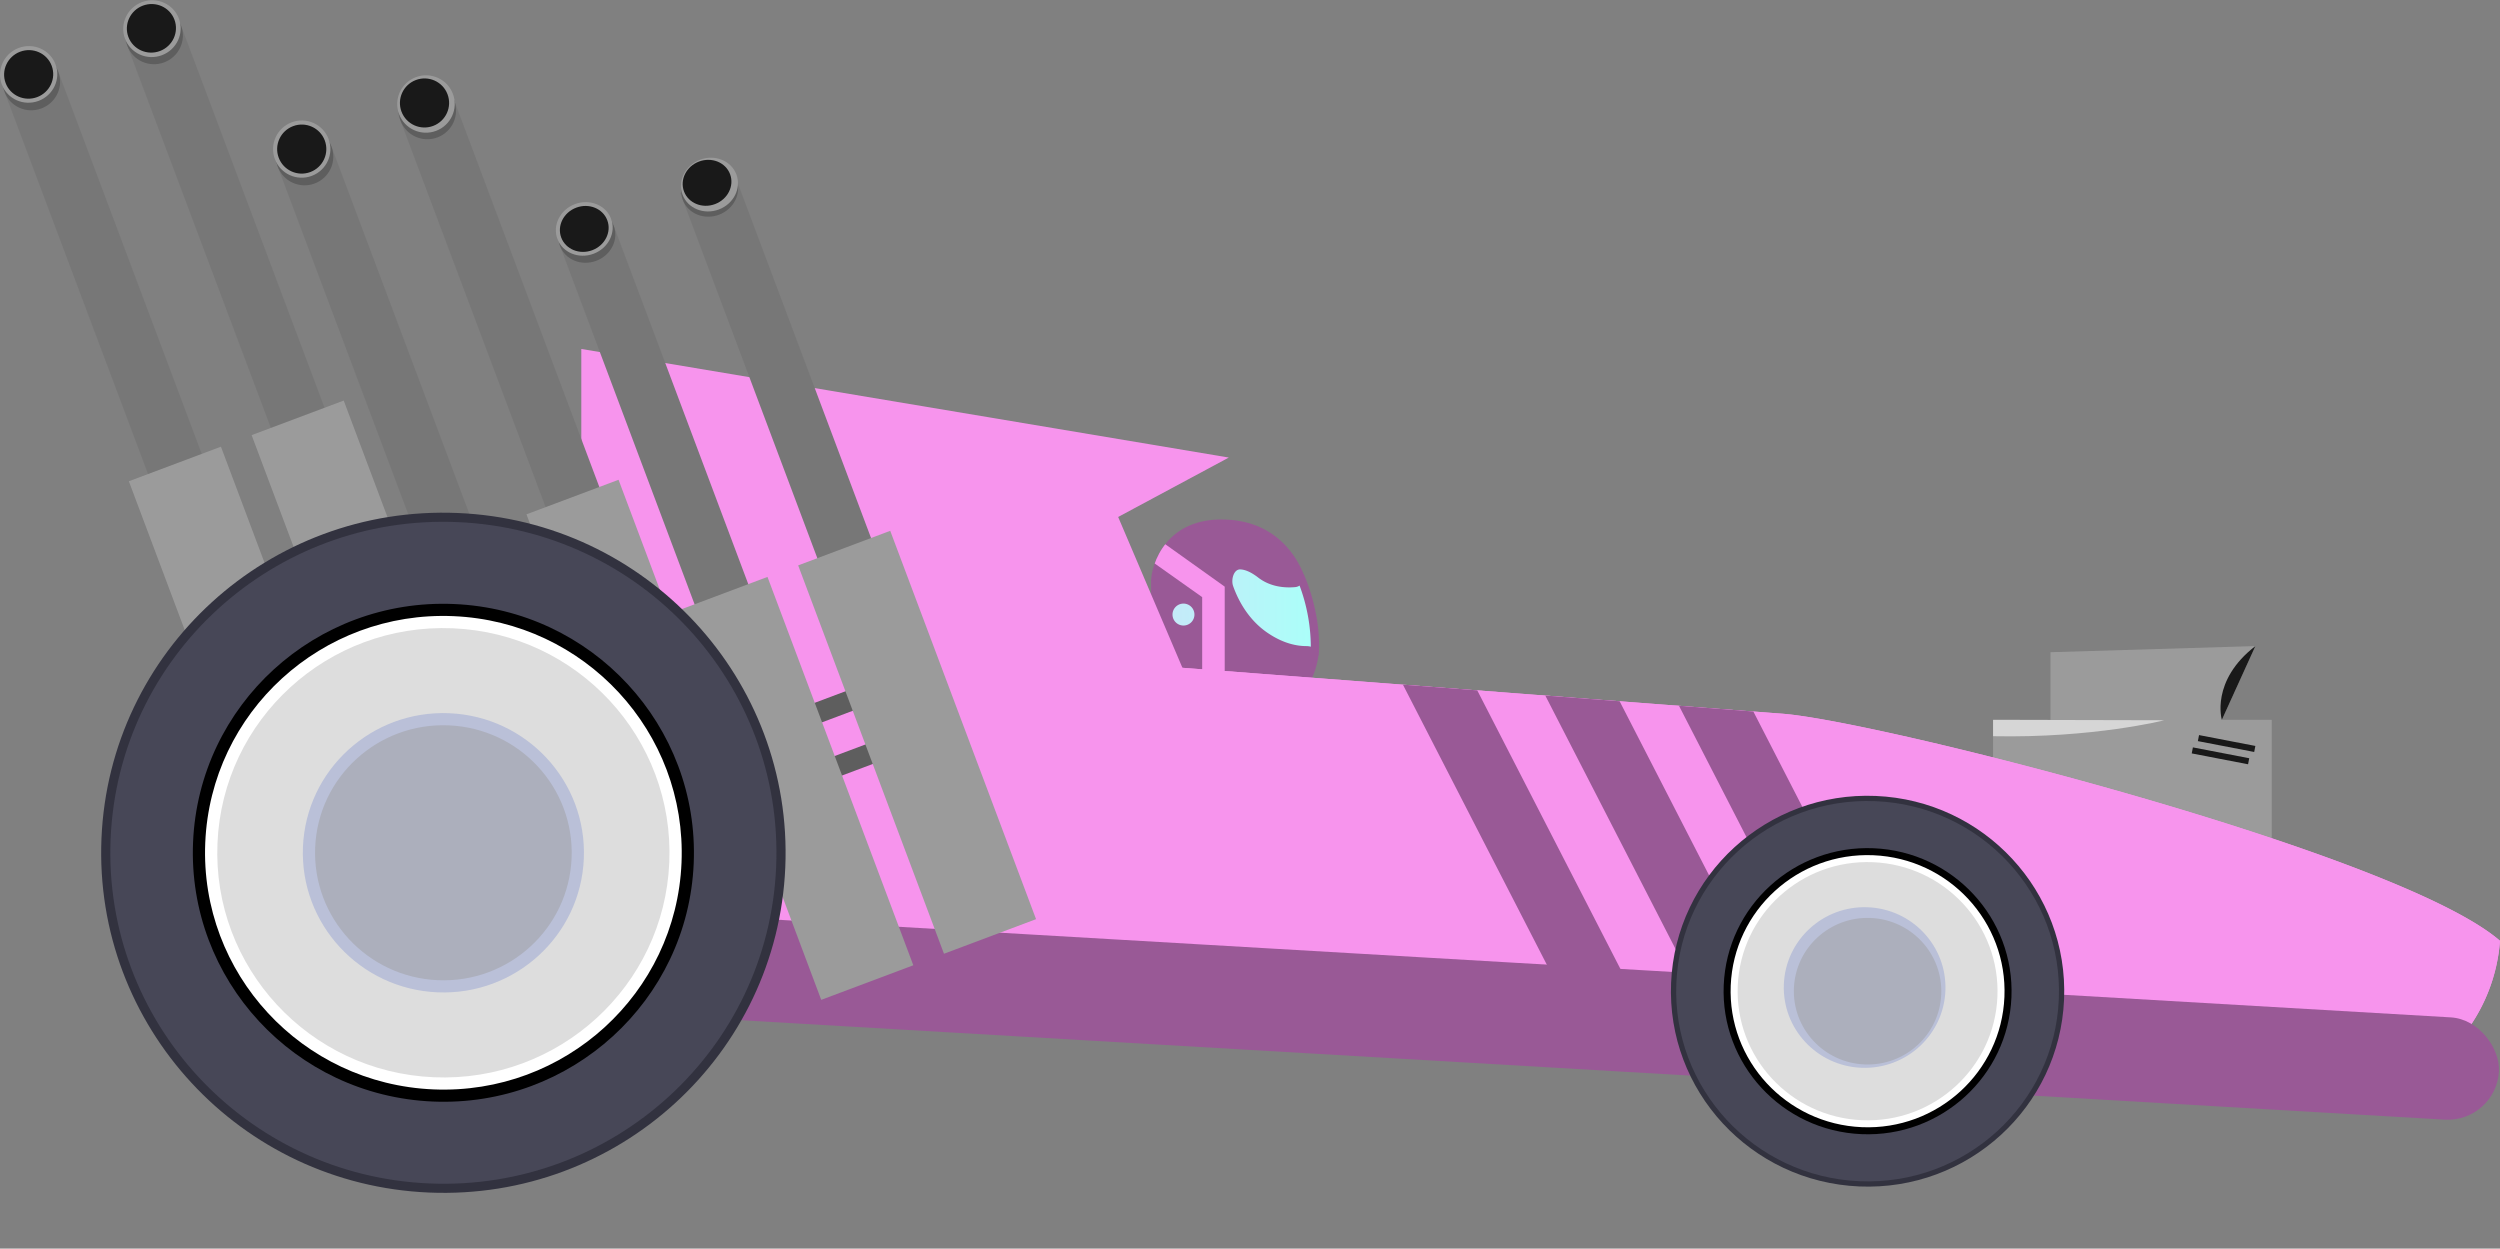 <svg xmlns="http://www.w3.org/2000/svg" xmlns:xlink="http://www.w3.org/1999/xlink" viewBox="0 0 911.7 455.33"><rect x="0" y="0" width="911.7" height="455.33" fill="#808080" stroke="none"/><defs><style>.cls-1{fill:none;}.cls-2{fill:#f794ed;}.cls-3{fill:url(#linear-gradient);}.cls-4{fill:#995996;}.cls-5{clip-path:url(#clip-path);}.cls-6{fill:#9b9b9b;}.cls-7{fill:#191919;}.cls-8{fill:#d6d6d6;}.cls-9{clip-path:url(#clip-path-2);}.cls-10{fill:#5e5e5e;}.cls-11{fill:#777;}.cls-12{fill:#32323f;}.cls-13{fill:#474757;}.cls-14{fill:#fff;}.cls-15{fill:#ddd;}.cls-16{fill:#bac0d8;}.cls-17{fill:#acafbc;}</style><linearGradient id="linear-gradient" x1="419.73" y1="220.66" x2="479.51" y2="220.66" gradientUnits="userSpaceOnUse"><stop offset="0" stop-color="#c9e7f9"/><stop offset="1" stop-color="#aafff9"/></linearGradient><clipPath id="clip-path"><path class="cls-1" d="M475.51,209.52a1.11,1.11,0,0,0-.22-.3c0-.05,0-.09,0-.14-2.69-6.46-9.87-18.23-26.76-19.51-23.43-1.78-28.76,16.61-28.76,22.54v15.13a7.13,7.13,0,0,0,2,4.63h-.49v12l38.86,6.72v-1.89l9.81,4.13a5.53,5.53,0,0,0,6.62-1.94,30.75,30.75,0,0,0,4.19-11.47.41.41,0,0,0,0-.11,1.3,1.3,0,0,0,.16-.55C482,223.86,475.78,210.1,475.51,209.52Zm-43.92,10.6a4,4,0,1,1-4,4A4,4,0,0,1,431.59,220.12Zm44.85,15.5c-3.4,0-8.55-.87-14.61-5.13-7-4.94-10.53-12.2-12.14-16.78-.81-2.31.2-6.17,2.65-6.06,1.59.07,3.72.82,6.53,3,4.49,3.45,9.79,3.79,13.43,3.46a3.45,3.45,0,0,0,1.63-.56,64.78,64.78,0,0,1,4.1,22.29A6.3,6.3,0,0,0,476.44,235.62Z"/></clipPath><clipPath id="clip-path-2"><path class="cls-2" d="M843.59,401.66,120.82,347.17a63.51,63.51,0,0,1-58.56-68.11h0a63.51,63.51,0,0,1,68.11-58.56l519.51,39.77c35,2.63,224.92,50.81,261.82,82.83h0A63.52,63.52,0,0,1,843.59,401.66Z"/></clipPath></defs><title>premium-drag-pink</title><g id="Layer_2" data-name="Layer 2"><g id="Premium"><g id="premium-drag-pink"><polygon class="cls-3" points="479.51 237.1 419.73 241.58 435.42 199.74 475.02 211.69 479.51 237.1"/><path class="cls-4" d="M475.51,209.52a1.11,1.11,0,0,0-.22-.3c0-.05,0-.09,0-.14-2.69-6.46-9.87-18.23-26.76-19.51-23.43-1.78-28.76,16.61-28.76,22.54v15.13a7.13,7.13,0,0,0,2,4.63h-.49v12l38.86,6.72v-1.89l9.81,4.13a5.53,5.53,0,0,0,6.62-1.94,30.75,30.75,0,0,0,4.19-11.47.41.41,0,0,0,0-.11,1.3,1.3,0,0,0,.16-.55C482,223.86,475.78,210.1,475.51,209.52Zm-43.92,10.6a4,4,0,1,1-4,4A4,4,0,0,1,431.59,220.12Zm44.85,15.5c-3.4,0-8.55-.87-14.61-5.13-7-4.94-10.53-12.2-12.14-16.78-.81-2.31.2-6.17,2.65-6.06,1.59.07,3.72.82,6.53,3,4.49,3.45,9.79,3.79,13.43,3.46a3.45,3.45,0,0,0,1.63-.56,64.78,64.78,0,0,1,4.1,22.29A6.3,6.3,0,0,0,476.44,235.62Z"/><g class="cls-5"><polygon class="cls-2" points="364.03 154.98 359.27 161.69 438.41 217.76 438.41 315.56 446.63 315.56 446.63 213.94 364.03 154.98"/></g><rect class="cls-6" x="726.84" y="262.51" width="101.62" height="44.09"/><polygon class="cls-6" points="807.54 268.49 747.77 268.49 747.77 237.85 822.49 235.61 807.54 268.49"/><path class="cls-7" d="M822.49,235.61l-12.23,26.9S806.05,248.31,822.49,235.61Z"/><path class="cls-8" d="M726.84,262.51l62.43.15s-25.81,6.57-62.43,5.82Z"/><rect class="cls-7" x="801.57" y="269.98" width="20.92" height="2.24" transform="translate(65.96 -148.74) rotate(10.91)"/><rect class="cls-7" x="799.33" y="274.46" width="20.92" height="2.24" transform="translate(66.77 -148.23) rotate(10.91)"/><path class="cls-2" d="M843.59,401.66,120.82,347.17a63.51,63.51,0,0,1-58.56-68.11h0a63.51,63.51,0,0,1,68.11-58.56l519.51,39.77c35,2.63,224.92,50.81,261.82,82.83h0A63.52,63.52,0,0,1,843.59,401.66Z"/><path class="cls-2" d="M843.59,401.66,120.82,347.17a63.51,63.51,0,0,1-58.56-68.11h0a63.51,63.51,0,0,1,68.11-58.56l519.51,39.77c35,2.63,224.92,50.81,261.82,82.83h0A63.52,63.52,0,0,1,843.59,401.66Z"/><g class="cls-9"><rect class="cls-4" x="445.88" y="252.05" width="365.4" height="23.16" transform="translate(575.68 -415.94) rotate(62.8)"/><rect class="cls-4" x="404.78" y="263.25" width="365.4" height="23.16" transform="translate(563.34 -373.31) rotate(62.8)"/><rect class="cls-4" x="361.44" y="275.96" width="365.4" height="23.16" transform="translate(551.11 -327.86) rotate(62.8)"/></g><rect class="cls-4" x="88.69" y="348.06" width="823.35" height="37.36" rx="18.68" transform="translate(22.19 -28.5) rotate(3.34)"/><polygon class="cls-2" points="448.12 166.86 211.99 127.26 211.99 259.52 444.39 274.46 407.77 188.53 448.12 166.86"/><rect class="cls-10" x="290.59" y="253.97" width="26.9" height="7.6" transform="translate(-71.2 123.31) rotate(-20.58)"/><rect class="cls-10" x="297.88" y="273.37" width="26.9" height="7.6" transform="translate(-77.56 127.11) rotate(-20.58)"/><rect class="cls-11" x="278.58" y="61.01" width="20.92" height="177.53" transform="translate(-34.2 111.15) rotate(-20.58)"/><ellipse class="cls-10" cx="258.81" cy="69.26" rx="10.46" ry="9.67" transform="translate(-7.83 95.39) rotate(-20.58)"/><ellipse class="cls-6" cx="257.84" cy="66.68" rx="10.46" ry="9.67" transform="matrix(0.94, -0.35, 0.35, 0.94, -6.98, 94.88)"/><ellipse class="cls-7" cx="257.84" cy="66.68" rx="8.97" ry="8.29" transform="translate(-6.98 94.88) rotate(-20.58)"/><rect class="cls-6" x="316.51" y="195.07" width="35.87" height="151.28" transform="translate(-73.81 134.82) rotate(-20.58)"/><rect class="cls-11" x="233.81" y="77.82" width="20.92" height="177.53" transform="translate(-42.97 96.48) rotate(-20.58)"/><ellipse class="cls-10" cx="214.04" cy="86.07" rx="10.46" ry="9.67" transform="translate(-16.6 80.72) rotate(-20.58)"/><ellipse class="cls-6" cx="213.07" cy="83.49" rx="10.46" ry="9.67" transform="translate(-15.75 80.22) rotate(-20.58)"/><ellipse class="cls-7" cx="213.07" cy="83.49" rx="8.97" ry="8.29" transform="translate(-15.75 80.22) rotate(-20.58)"/><rect class="cls-6" x="271.74" y="211.88" width="35.87" height="151.28" transform="translate(-82.57 120.16) rotate(-20.58)"/><rect class="cls-10" x="92.52" y="209.5" width="26.9" height="8.1" transform="translate(-68.3 50.87) rotate(-20.58)"/><rect class="cls-10" x="100.29" y="230.19" width="26.9" height="8.1" transform="translate(-75.07 54.92) rotate(-20.58)"/><rect class="cls-11" x="78.03" y="4.29" width="20.92" height="189.31" transform="translate(-29.13 37.41) rotate(-20.58)"/><ellipse class="cls-10" cx="56.25" cy="13.09" rx="10.46" ry="10.31" transform="translate(-1.01 20.61) rotate(-20.58)"/><ellipse class="cls-6" cx="55.22" cy="10.33" rx="10.46" ry="10.31" transform="matrix(0.94, -0.35, 0.35, 0.94, -0.11, 20.07)"/><ellipse class="cls-7" cx="55.22" cy="10.33" rx="8.97" ry="8.84" transform="translate(-0.11 20.07) rotate(-20.58)"/><rect class="cls-6" x="118.97" y="147.24" width="35.87" height="161.31" transform="translate(-71.37 62.66) rotate(-20.58)"/><rect class="cls-11" x="33.25" y="21.1" width="20.92" height="189.31" transform="translate(-37.9 22.75) rotate(-20.58)"/><ellipse class="cls-10" cx="11.48" cy="29.9" rx="10.46" ry="10.31" transform="translate(-9.78 5.94) rotate(-20.58)"/><ellipse class="cls-6" cx="10.45" cy="27.14" rx="10.46" ry="10.31" transform="translate(-8.87 5.4) rotate(-20.58)"/><ellipse class="cls-7" cx="10.45" cy="27.14" rx="8.97" ry="8.84" transform="translate(-8.87 5.4) rotate(-20.58)"/><rect class="cls-6" x="74.19" y="164.05" width="35.87" height="161.31" transform="translate(-80.13 48) rotate(-20.58)"/><rect class="cls-10" x="192.97" y="238.95" width="26.9" height="8.2" transform="matrix(0.94, -0.35, 0.35, 0.94, -72.25, 88.06)"/><rect class="cls-10" x="200.83" y="259.87" width="26.9" height="8.2" transform="translate(-79.11 92.16) rotate(-20.58)"/><rect class="cls-11" x="178.01" y="31.46" width="20.92" height="191.51" transform="translate(-32.69 74.36) rotate(-20.58)"/><ellipse class="cls-10" cx="155.86" cy="40.35" rx="10.46" ry="10.43" transform="translate(-4.24 57.36) rotate(-20.58)"/><ellipse class="cls-6" cx="154.82" cy="37.56" rx="10.46" ry="10.43" transform="matrix(0.94, -0.35, 0.35, 0.94, -3.33, 56.81)"/><ellipse class="cls-7" cx="154.82" cy="37.56" rx="8.97" ry="8.94" transform="translate(-3.33 56.81) rotate(-20.58)"/><rect class="cls-6" x="219.52" y="176.07" width="35.87" height="163.19" transform="translate(-75.41 99.9) rotate(-20.58)"/><rect class="cls-11" x="133.24" y="48.26" width="20.92" height="191.51" transform="translate(-41.45 59.7) rotate(-20.58)"/><ellipse class="cls-10" cx="111.09" cy="57.16" rx="10.46" ry="10.43" transform="translate(-13 42.69) rotate(-20.58)"/><ellipse class="cls-6" cx="110.04" cy="54.37" rx="10.46" ry="10.43" transform="translate(-12.09 42.15) rotate(-20.58)"/><ellipse class="cls-7" cx="110.04" cy="54.37" rx="8.97" ry="8.94" transform="translate(-12.09 42.15) rotate(-20.58)"/><rect class="cls-6" x="174.74" y="192.88" width="35.87" height="163.19" transform="matrix(0.94, -0.35, 0.35, 0.94, -84.18, 85.23)"/><ellipse class="cls-12" cx="161.69" cy="310.99" rx="124.02" ry="124.8" transform="translate(-155.82 459.46) rotate(-87.59)"/><ellipse class="cls-13" cx="161.69" cy="310.99" rx="120.7" ry="121.46" transform="translate(-155.82 459.46) rotate(-87.59)"/><ellipse cx="161.69" cy="310.99" rx="90.8" ry="91.37" transform="translate(-155.82 459.46) rotate(-87.59)"/><ellipse class="cls-14" cx="161.69" cy="310.99" rx="86.37" ry="86.92" transform="translate(-155.82 459.46) rotate(-87.59)"/><ellipse class="cls-15" cx="161.69" cy="310.99" rx="81.94" ry="82.46" transform="translate(-155.82 459.46) rotate(-87.59)"/><ellipse class="cls-16" cx="161.69" cy="310.99" rx="50.94" ry="51.26" transform="translate(-155.82 459.46) rotate(-87.59)"/><ellipse class="cls-17" cx="161.69" cy="310.99" rx="46.51" ry="46.8" transform="translate(-155.82 459.46) rotate(-87.59)"/><ellipse class="cls-12" cx="681.06" cy="361.46" rx="71.27" ry="71.72" transform="translate(291.29 1026.73) rotate(-87.59)"/><ellipse class="cls-13" cx="681.06" cy="361.46" rx="69.36" ry="69.8" transform="translate(291.29 1026.73) rotate(-87.59)"/><ellipse cx="681.06" cy="361.46" rx="52.18" ry="52.51" transform="translate(291.29 1026.73) rotate(-87.59)"/><ellipse class="cls-14" cx="681.06" cy="361.46" rx="49.63" ry="49.95" transform="translate(291.29 1026.73) rotate(-87.59)"/><ellipse class="cls-15" cx="681.06" cy="361.46" rx="47.09" ry="47.39" transform="translate(291.29 1026.73) rotate(-87.59)"/><ellipse class="cls-16" cx="681.06" cy="361.46" rx="29.27" ry="29.46" transform="matrix(0.04, -1, 1, 0.04, 291.29, 1026.73)"/><ellipse class="cls-17" cx="681.06" cy="361.46" rx="26.73" ry="26.89" transform="translate(291.29 1026.73) rotate(-87.59)"/></g></g></g></svg>